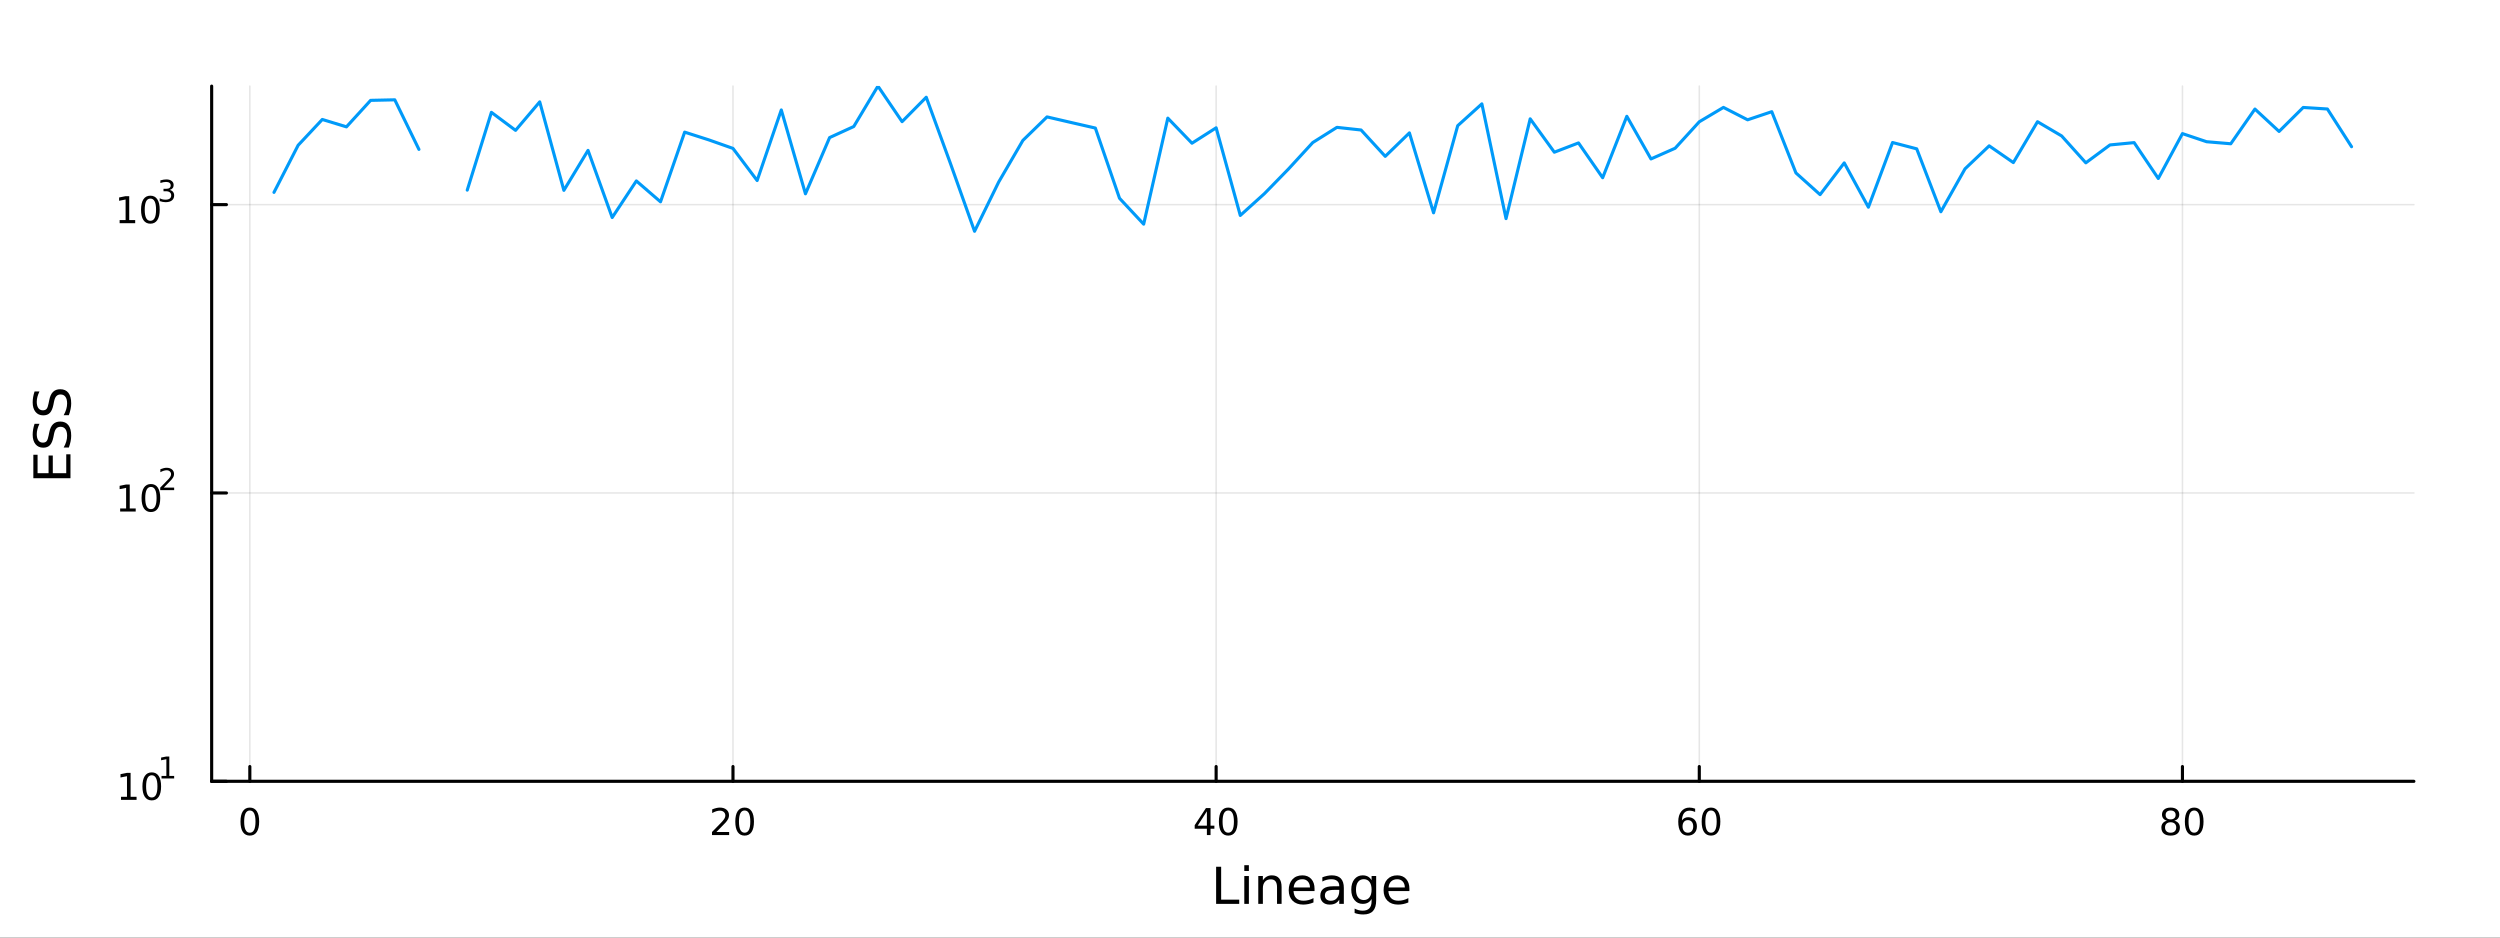 <?xml version="1.0" encoding="utf-8"?>
<svg xmlns="http://www.w3.org/2000/svg" xmlns:xlink="http://www.w3.org/1999/xlink" width="800" height="300" viewBox="0 0 3200 1200">
<rect x="0" y="0" width="3200" height="1200" fill="#333333" stroke="none"/>
<defs>
  <clipPath id="clip180">
    <rect x="0" y="0" width="3200" height="1200"/>
  </clipPath>
</defs>
<path clip-path="url(#clip180)" d="M0 1200 L3200 1200 L3200 0 L0 0  Z" fill="#ffffff" fill-rule="evenodd" fill-opacity="1"/>
<defs>
  <clipPath id="clip181">
    <rect x="640" y="0" width="2241" height="1200"/>
  </clipPath>
</defs>
<path clip-path="url(#clip180)" d="M270.918 1000.1 L3089.76 1000.1 L3089.76 110.236 L270.918 110.236  Z" fill="#ffffff" fill-rule="evenodd" fill-opacity="1"/>
<defs>
  <clipPath id="clip182">
    <rect x="270" y="110" width="2820" height="891"/>
  </clipPath>
</defs>
<polyline clip-path="url(#clip182)" style="stroke:#000000; stroke-linecap:round; stroke-linejoin:round; stroke-width:2; stroke-opacity:0.1; fill:none" points="319.774,1000.1 319.774,110.236 "/>
<polyline clip-path="url(#clip182)" style="stroke:#000000; stroke-linecap:round; stroke-linejoin:round; stroke-width:2; stroke-opacity:0.1; fill:none" points="938.214,1000.1 938.214,110.236 "/>
<polyline clip-path="url(#clip182)" style="stroke:#000000; stroke-linecap:round; stroke-linejoin:round; stroke-width:2; stroke-opacity:0.1; fill:none" points="1556.65,1000.1 1556.65,110.236 "/>
<polyline clip-path="url(#clip182)" style="stroke:#000000; stroke-linecap:round; stroke-linejoin:round; stroke-width:2; stroke-opacity:0.1; fill:none" points="2175.09,1000.1 2175.09,110.236 "/>
<polyline clip-path="url(#clip182)" style="stroke:#000000; stroke-linecap:round; stroke-linejoin:round; stroke-width:2; stroke-opacity:0.1; fill:none" points="2793.53,1000.1 2793.53,110.236 "/>
<polyline clip-path="url(#clip180)" style="stroke:#000000; stroke-linecap:round; stroke-linejoin:round; stroke-width:4; stroke-opacity:1; fill:none" points="270.918,1000.1 3089.76,1000.1 "/>
<polyline clip-path="url(#clip180)" style="stroke:#000000; stroke-linecap:round; stroke-linejoin:round; stroke-width:4; stroke-opacity:1; fill:none" points="319.774,1000.1 319.774,981.2 "/>
<polyline clip-path="url(#clip180)" style="stroke:#000000; stroke-linecap:round; stroke-linejoin:round; stroke-width:4; stroke-opacity:1; fill:none" points="938.214,1000.1 938.214,981.2 "/>
<polyline clip-path="url(#clip180)" style="stroke:#000000; stroke-linecap:round; stroke-linejoin:round; stroke-width:4; stroke-opacity:1; fill:none" points="1556.65,1000.1 1556.65,981.2 "/>
<polyline clip-path="url(#clip180)" style="stroke:#000000; stroke-linecap:round; stroke-linejoin:round; stroke-width:4; stroke-opacity:1; fill:none" points="2175.09,1000.1 2175.09,981.2 "/>
<polyline clip-path="url(#clip180)" style="stroke:#000000; stroke-linecap:round; stroke-linejoin:round; stroke-width:4; stroke-opacity:1; fill:none" points="2793.53,1000.1 2793.53,981.2 "/>
<path clip-path="url(#clip180)" d="M319.774 1037.42 Q316.163 1037.42 314.335 1040.98 Q312.529 1044.52 312.529 1051.65 Q312.529 1058.76 314.335 1062.32 Q316.163 1065.87 319.774 1065.87 Q323.409 1065.87 325.214 1062.32 Q327.043 1058.76 327.043 1051.65 Q327.043 1044.52 325.214 1040.98 Q323.409 1037.42 319.774 1037.42 M319.774 1033.71 Q325.584 1033.71 328.64 1038.32 Q331.719 1042.9 331.719 1051.65 Q331.719 1060.38 328.64 1064.99 Q325.584 1069.57 319.774 1069.57 Q313.964 1069.57 310.885 1064.99 Q307.83 1060.38 307.83 1051.65 Q307.83 1042.9 310.885 1038.32 Q313.964 1033.71 319.774 1033.71 Z" fill="#000000" fill-rule="nonzero" fill-opacity="1" /><path clip-path="url(#clip180)" d="M916.987 1064.96 L933.306 1064.96 L933.306 1068.9 L911.362 1068.9 L911.362 1064.96 Q914.024 1062.21 918.607 1057.58 Q923.214 1052.93 924.394 1051.58 Q926.64 1049.06 927.519 1047.32 Q928.422 1045.56 928.422 1043.87 Q928.422 1041.12 926.478 1039.38 Q924.556 1037.65 921.454 1037.65 Q919.255 1037.65 916.802 1038.41 Q914.371 1039.18 911.593 1040.73 L911.593 1036 Q914.417 1034.87 916.871 1034.29 Q919.325 1033.71 921.362 1033.71 Q926.732 1033.71 929.927 1036.4 Q933.121 1039.08 933.121 1043.57 Q933.121 1045.7 932.311 1047.62 Q931.524 1049.52 929.417 1052.12 Q928.839 1052.79 925.737 1056 Q922.635 1059.2 916.987 1064.96 Z" fill="#000000" fill-rule="nonzero" fill-opacity="1" /><path clip-path="url(#clip180)" d="M953.121 1037.42 Q949.51 1037.42 947.681 1040.98 Q945.876 1044.52 945.876 1051.65 Q945.876 1058.76 947.681 1062.32 Q949.51 1065.87 953.121 1065.87 Q956.755 1065.87 958.561 1062.32 Q960.389 1058.76 960.389 1051.65 Q960.389 1044.52 958.561 1040.98 Q956.755 1037.42 953.121 1037.42 M953.121 1033.71 Q958.931 1033.71 961.987 1038.32 Q965.065 1042.9 965.065 1051.65 Q965.065 1060.38 961.987 1064.99 Q958.931 1069.57 953.121 1069.57 Q947.311 1069.57 944.232 1064.99 Q941.177 1060.38 941.177 1051.65 Q941.177 1042.9 944.232 1038.32 Q947.311 1033.71 953.121 1033.71 Z" fill="#000000" fill-rule="nonzero" fill-opacity="1" /><path clip-path="url(#clip180)" d="M1544.82 1038.41 L1533.02 1056.86 L1544.82 1056.86 L1544.82 1038.41 M1543.6 1034.34 L1549.48 1034.34 L1549.48 1056.86 L1554.41 1056.86 L1554.41 1060.75 L1549.48 1060.75 L1549.48 1068.9 L1544.82 1068.9 L1544.82 1060.75 L1529.22 1060.75 L1529.22 1056.24 L1543.6 1034.34 Z" fill="#000000" fill-rule="nonzero" fill-opacity="1" /><path clip-path="url(#clip180)" d="M1572.14 1037.42 Q1568.53 1037.42 1566.7 1040.98 Q1564.89 1044.52 1564.89 1051.65 Q1564.89 1058.76 1566.7 1062.32 Q1568.53 1065.87 1572.14 1065.87 Q1575.77 1065.87 1577.58 1062.32 Q1579.41 1058.76 1579.41 1051.65 Q1579.41 1044.52 1577.58 1040.98 Q1575.77 1037.42 1572.14 1037.42 M1572.14 1033.71 Q1577.95 1033.71 1581 1038.32 Q1584.08 1042.9 1584.08 1051.65 Q1584.08 1060.38 1581 1064.99 Q1577.95 1069.57 1572.14 1069.57 Q1566.33 1069.57 1563.25 1064.99 Q1560.19 1060.38 1560.19 1051.65 Q1560.19 1042.9 1563.25 1038.32 Q1566.33 1033.71 1572.14 1033.71 Z" fill="#000000" fill-rule="nonzero" fill-opacity="1" /><path clip-path="url(#clip180)" d="M2160.5 1049.75 Q2157.35 1049.75 2155.5 1051.91 Q2153.67 1054.06 2153.67 1057.81 Q2153.67 1061.54 2155.5 1063.71 Q2157.35 1065.87 2160.5 1065.87 Q2163.65 1065.87 2165.47 1063.71 Q2167.33 1061.54 2167.33 1057.81 Q2167.33 1054.06 2165.47 1051.91 Q2163.65 1049.75 2160.5 1049.75 M2169.78 1035.1 L2169.78 1039.36 Q2168.02 1038.53 2166.21 1038.09 Q2164.43 1037.65 2162.67 1037.65 Q2158.04 1037.65 2155.59 1040.77 Q2153.16 1043.9 2152.81 1050.22 Q2154.18 1048.2 2156.24 1047.14 Q2158.3 1046.05 2160.78 1046.05 Q2165.98 1046.05 2168.99 1049.22 Q2172.03 1052.37 2172.03 1057.81 Q2172.03 1063.13 2168.88 1066.35 Q2165.73 1069.57 2160.5 1069.57 Q2154.5 1069.57 2151.33 1064.99 Q2148.16 1060.38 2148.16 1051.65 Q2148.16 1043.46 2152.05 1038.6 Q2155.94 1033.71 2162.49 1033.71 Q2164.25 1033.71 2166.03 1034.06 Q2167.84 1034.41 2169.78 1035.1 Z" fill="#000000" fill-rule="nonzero" fill-opacity="1" /><path clip-path="url(#clip180)" d="M2190.08 1037.42 Q2186.47 1037.42 2184.64 1040.98 Q2182.84 1044.52 2182.84 1051.65 Q2182.84 1058.76 2184.64 1062.32 Q2186.47 1065.87 2190.08 1065.87 Q2193.71 1065.87 2195.52 1062.32 Q2197.35 1058.76 2197.35 1051.65 Q2197.35 1044.52 2195.52 1040.98 Q2193.71 1037.42 2190.08 1037.42 M2190.08 1033.71 Q2195.89 1033.71 2198.95 1038.32 Q2202.02 1042.9 2202.02 1051.65 Q2202.02 1060.38 2198.95 1064.99 Q2195.89 1069.57 2190.08 1069.57 Q2184.27 1069.57 2181.19 1064.99 Q2178.14 1060.38 2178.14 1051.65 Q2178.14 1042.9 2181.19 1038.32 Q2184.27 1033.71 2190.08 1033.71 Z" fill="#000000" fill-rule="nonzero" fill-opacity="1" /><path clip-path="url(#clip180)" d="M2778.4 1052.49 Q2775.07 1052.49 2773.15 1054.27 Q2771.25 1056.05 2771.25 1059.18 Q2771.25 1062.3 2773.15 1064.08 Q2775.07 1065.87 2778.4 1065.87 Q2781.74 1065.87 2783.66 1064.08 Q2785.58 1062.28 2785.58 1059.18 Q2785.58 1056.05 2783.66 1054.27 Q2781.76 1052.49 2778.4 1052.49 M2773.73 1050.5 Q2770.72 1049.75 2769.03 1047.69 Q2767.36 1045.63 2767.36 1042.67 Q2767.36 1038.53 2770.3 1036.12 Q2773.27 1033.71 2778.4 1033.71 Q2783.57 1033.71 2786.51 1036.12 Q2789.45 1038.53 2789.45 1042.67 Q2789.45 1045.63 2787.76 1047.69 Q2786.09 1049.75 2783.1 1050.5 Q2786.48 1051.28 2788.36 1053.57 Q2790.26 1055.87 2790.26 1059.18 Q2790.26 1064.2 2787.18 1066.88 Q2784.12 1069.57 2778.4 1069.57 Q2772.69 1069.57 2769.61 1066.88 Q2766.55 1064.2 2766.55 1059.18 Q2766.55 1055.87 2768.45 1053.57 Q2770.35 1051.28 2773.73 1050.5 M2772.02 1043.11 Q2772.02 1045.8 2773.68 1047.3 Q2775.37 1048.81 2778.4 1048.81 Q2781.41 1048.81 2783.1 1047.3 Q2784.82 1045.8 2784.82 1043.11 Q2784.82 1040.43 2783.1 1038.92 Q2781.41 1037.42 2778.4 1037.42 Q2775.37 1037.42 2773.68 1038.92 Q2772.02 1040.43 2772.02 1043.11 Z" fill="#000000" fill-rule="nonzero" fill-opacity="1" /><path clip-path="url(#clip180)" d="M2808.57 1037.42 Q2804.95 1037.42 2803.13 1040.98 Q2801.32 1044.52 2801.32 1051.65 Q2801.32 1058.76 2803.13 1062.32 Q2804.95 1065.87 2808.57 1065.87 Q2812.2 1065.87 2814.01 1062.32 Q2815.83 1058.76 2815.83 1051.65 Q2815.83 1044.52 2814.01 1040.98 Q2812.2 1037.42 2808.57 1037.42 M2808.57 1033.71 Q2814.38 1033.71 2817.43 1038.32 Q2820.51 1042.9 2820.51 1051.65 Q2820.51 1060.38 2817.43 1064.99 Q2814.38 1069.57 2808.57 1069.57 Q2802.76 1069.57 2799.68 1064.99 Q2796.62 1060.38 2796.62 1051.65 Q2796.62 1042.9 2799.68 1038.32 Q2802.76 1033.71 2808.57 1033.71 Z" fill="#000000" fill-rule="nonzero" fill-opacity="1" /><path clip-path="url(#clip180)" d="M1556.64 1109.44 L1563.07 1109.44 L1563.07 1151.55 L1586.21 1151.55 L1586.21 1156.96 L1556.64 1156.96 L1556.64 1109.44 Z" fill="#000000" fill-rule="nonzero" fill-opacity="1" /><path clip-path="url(#clip180)" d="M1592.7 1121.31 L1598.56 1121.31 L1598.56 1156.96 L1592.7 1156.96 L1592.7 1121.31 M1592.7 1107.44 L1598.56 1107.44 L1598.56 1114.85 L1592.7 1114.85 L1592.7 1107.44 Z" fill="#000000" fill-rule="nonzero" fill-opacity="1" /><path clip-path="url(#clip180)" d="M1640.44 1135.45 L1640.44 1156.96 L1634.59 1156.96 L1634.59 1135.64 Q1634.59 1130.58 1632.61 1128.06 Q1630.64 1125.55 1626.69 1125.55 Q1621.95 1125.55 1619.21 1128.57 Q1616.48 1131.59 1616.48 1136.81 L1616.48 1156.96 L1610.59 1156.96 L1610.59 1121.31 L1616.48 1121.31 L1616.48 1126.85 Q1618.58 1123.64 1621.41 1122.05 Q1624.27 1120.45 1628 1120.45 Q1634.14 1120.45 1637.29 1124.27 Q1640.44 1128.06 1640.44 1135.45 Z" fill="#000000" fill-rule="nonzero" fill-opacity="1" /><path clip-path="url(#clip180)" d="M1682.62 1137.67 L1682.62 1140.54 L1655.69 1140.54 Q1656.07 1146.59 1659.32 1149.77 Q1662.6 1152.92 1668.42 1152.92 Q1671.79 1152.92 1674.95 1152.09 Q1678.13 1151.26 1681.25 1149.61 L1681.25 1155.15 Q1678.1 1156.48 1674.79 1157.18 Q1671.48 1157.88 1668.07 1157.88 Q1659.54 1157.88 1654.54 1152.92 Q1649.58 1147.95 1649.58 1139.49 Q1649.58 1130.74 1654.29 1125.61 Q1659.03 1120.45 1667.05 1120.45 Q1674.25 1120.45 1678.42 1125.1 Q1682.62 1129.72 1682.62 1137.67 M1676.76 1135.95 Q1676.7 1131.15 1674.05 1128.28 Q1671.44 1125.42 1667.12 1125.42 Q1662.21 1125.42 1659.25 1128.19 Q1656.33 1130.96 1655.88 1135.99 L1676.76 1135.95 Z" fill="#000000" fill-rule="nonzero" fill-opacity="1" /><path clip-path="url(#clip180)" d="M1708.43 1139.04 Q1701.33 1139.04 1698.59 1140.67 Q1695.86 1142.29 1695.86 1146.2 Q1695.86 1149.32 1697.89 1151.17 Q1699.96 1152.98 1703.5 1152.98 Q1708.37 1152.98 1711.29 1149.55 Q1714.25 1146.08 1714.25 1140.35 L1714.25 1139.04 L1708.43 1139.04 M1720.11 1136.62 L1720.11 1156.96 L1714.25 1156.96 L1714.25 1151.55 Q1712.25 1154.8 1709.26 1156.36 Q1706.27 1157.88 1701.94 1157.88 Q1696.46 1157.88 1693.22 1154.83 Q1690 1151.74 1690 1146.59 Q1690 1140.57 1694.01 1137.51 Q1698.05 1134.46 1706.04 1134.46 L1714.25 1134.46 L1714.25 1133.89 Q1714.25 1129.84 1711.58 1127.65 Q1708.94 1125.42 1704.13 1125.42 Q1701.08 1125.42 1698.18 1126.15 Q1695.28 1126.88 1692.61 1128.35 L1692.61 1122.94 Q1695.83 1121.7 1698.85 1121.09 Q1701.87 1120.45 1704.74 1120.45 Q1712.47 1120.45 1716.29 1124.46 Q1720.11 1128.48 1720.11 1136.62 Z" fill="#000000" fill-rule="nonzero" fill-opacity="1" /><path clip-path="url(#clip180)" d="M1755.63 1138.72 Q1755.63 1132.36 1752.99 1128.86 Q1750.38 1125.36 1745.64 1125.36 Q1740.93 1125.36 1738.28 1128.86 Q1735.67 1132.36 1735.67 1138.72 Q1735.67 1145.06 1738.28 1148.56 Q1740.93 1152.06 1745.64 1152.06 Q1750.38 1152.06 1752.99 1148.56 Q1755.63 1145.06 1755.63 1138.72 M1761.49 1152.54 Q1761.49 1161.64 1757.45 1166.06 Q1753.4 1170.52 1745.06 1170.52 Q1741.98 1170.52 1739.24 1170.04 Q1736.5 1169.6 1733.92 1168.64 L1733.92 1162.95 Q1736.5 1164.35 1739.02 1165.01 Q1741.53 1165.68 1744.14 1165.68 Q1749.9 1165.68 1752.77 1162.66 Q1755.63 1159.67 1755.63 1153.59 L1755.63 1150.69 Q1753.82 1153.84 1750.98 1155.4 Q1748.15 1156.96 1744.2 1156.96 Q1737.65 1156.96 1733.64 1151.96 Q1729.63 1146.97 1729.63 1138.72 Q1729.63 1130.45 1733.64 1125.45 Q1737.65 1120.45 1744.2 1120.45 Q1748.15 1120.45 1750.98 1122.01 Q1753.82 1123.57 1755.63 1126.72 L1755.63 1121.31 L1761.49 1121.31 L1761.49 1152.54 Z" fill="#000000" fill-rule="nonzero" fill-opacity="1" /><path clip-path="url(#clip180)" d="M1804.04 1137.67 L1804.04 1140.54 L1777.12 1140.54 Q1777.5 1146.59 1780.74 1149.77 Q1784.02 1152.92 1789.85 1152.92 Q1793.22 1152.92 1796.37 1152.09 Q1799.55 1151.26 1802.67 1149.61 L1802.67 1155.15 Q1799.52 1156.48 1796.21 1157.18 Q1792.9 1157.88 1789.5 1157.88 Q1780.97 1157.88 1775.97 1152.92 Q1771 1147.95 1771 1139.49 Q1771 1130.74 1775.71 1125.61 Q1780.46 1120.45 1788.48 1120.45 Q1795.67 1120.45 1799.84 1125.1 Q1804.04 1129.72 1804.04 1137.67 M1798.19 1135.95 Q1798.12 1131.15 1795.48 1128.28 Q1792.87 1125.42 1788.54 1125.42 Q1783.64 1125.42 1780.68 1128.19 Q1777.75 1130.96 1777.31 1135.99 L1798.19 1135.95 Z" fill="#000000" fill-rule="nonzero" fill-opacity="1" /><polyline clip-path="url(#clip182)" style="stroke:#000000; stroke-linecap:round; stroke-linejoin:round; stroke-width:2; stroke-opacity:0.1; fill:none" points="270.918,1000.1 3089.76,1000.1 "/>
<polyline clip-path="url(#clip182)" style="stroke:#000000; stroke-linecap:round; stroke-linejoin:round; stroke-width:2; stroke-opacity:0.1; fill:none" points="270.918,631.014 3089.76,631.014 "/>
<polyline clip-path="url(#clip182)" style="stroke:#000000; stroke-linecap:round; stroke-linejoin:round; stroke-width:2; stroke-opacity:0.1; fill:none" points="270.918,261.931 3089.76,261.931 "/>
<polyline clip-path="url(#clip180)" style="stroke:#000000; stroke-linecap:round; stroke-linejoin:round; stroke-width:4; stroke-opacity:1; fill:none" points="270.918,1000.1 270.918,110.236 "/>
<polyline clip-path="url(#clip180)" style="stroke:#000000; stroke-linecap:round; stroke-linejoin:round; stroke-width:4; stroke-opacity:1; fill:none" points="270.918,1000.1 289.815,1000.1 "/>
<polyline clip-path="url(#clip180)" style="stroke:#000000; stroke-linecap:round; stroke-linejoin:round; stroke-width:4; stroke-opacity:1; fill:none" points="270.918,631.014 289.815,631.014 "/>
<polyline clip-path="url(#clip180)" style="stroke:#000000; stroke-linecap:round; stroke-linejoin:round; stroke-width:4; stroke-opacity:1; fill:none" points="270.918,261.931 289.815,261.931 "/>
<path clip-path="url(#clip180)" d="M154.902 1019.89 L162.54 1019.89 L162.54 993.525 L154.23 995.191 L154.23 990.932 L162.494 989.265 L167.17 989.265 L167.17 1019.89 L174.809 1019.89 L174.809 1023.83 L154.902 1023.83 L154.902 1019.89 Z" fill="#000000" fill-rule="nonzero" fill-opacity="1" /><path clip-path="url(#clip180)" d="M194.253 992.344 Q190.642 992.344 188.813 995.909 Q187.008 999.45 187.008 1006.58 Q187.008 1013.69 188.813 1017.25 Q190.642 1020.79 194.253 1020.79 Q197.887 1020.79 199.693 1017.25 Q201.522 1013.69 201.522 1006.58 Q201.522 999.45 199.693 995.909 Q197.887 992.344 194.253 992.344 M194.253 988.64 Q200.063 988.64 203.119 993.247 Q206.198 997.83 206.198 1006.58 Q206.198 1015.31 203.119 1019.91 Q200.063 1024.5 194.253 1024.5 Q188.443 1024.5 185.364 1019.91 Q182.309 1015.31 182.309 1006.58 Q182.309 997.83 185.364 993.247 Q188.443 988.64 194.253 988.64 Z" fill="#000000" fill-rule="nonzero" fill-opacity="1" /><path clip-path="url(#clip180)" d="M206.743 993.218 L212.95 993.218 L212.95 971.796 L206.198 973.15 L206.198 969.689 L212.912 968.335 L216.711 968.335 L216.711 993.218 L222.918 993.218 L222.918 996.415 L206.743 996.415 L206.743 993.218 Z" fill="#000000" fill-rule="nonzero" fill-opacity="1" /><path clip-path="url(#clip180)" d="M153.792 650.807 L161.431 650.807 L161.431 624.441 L153.121 626.108 L153.121 621.849 L161.384 620.182 L166.06 620.182 L166.06 650.807 L173.699 650.807 L173.699 654.742 L153.792 654.742 L153.792 650.807 Z" fill="#000000" fill-rule="nonzero" fill-opacity="1" /><path clip-path="url(#clip180)" d="M193.143 623.261 Q189.532 623.261 187.704 626.826 Q185.898 630.367 185.898 637.497 Q185.898 644.603 187.704 648.168 Q189.532 651.71 193.143 651.71 Q196.778 651.71 198.583 648.168 Q200.412 644.603 200.412 637.497 Q200.412 630.367 198.583 626.826 Q196.778 623.261 193.143 623.261 M193.143 619.557 Q198.954 619.557 202.009 624.163 Q205.088 628.747 205.088 637.497 Q205.088 646.224 202.009 650.83 Q198.954 655.413 193.143 655.413 Q187.333 655.413 184.255 650.83 Q181.199 646.224 181.199 637.497 Q181.199 628.747 184.255 624.163 Q187.333 619.557 193.143 619.557 Z" fill="#000000" fill-rule="nonzero" fill-opacity="1" /><path clip-path="url(#clip180)" d="M209.658 624.134 L222.918 624.134 L222.918 627.332 L205.088 627.332 L205.088 624.134 Q207.251 621.896 210.975 618.135 Q214.717 614.354 215.677 613.263 Q217.501 611.213 218.216 609.803 Q218.949 608.373 218.949 607 Q218.949 604.762 217.369 603.352 Q215.808 601.941 213.288 601.941 Q211.501 601.941 209.508 602.562 Q207.533 603.182 205.276 604.443 L205.276 600.606 Q207.57 599.684 209.564 599.214 Q211.558 598.744 213.213 598.744 Q217.576 598.744 220.172 600.926 Q222.767 603.107 222.767 606.756 Q222.767 608.486 222.109 610.047 Q221.469 611.59 219.758 613.696 Q219.288 614.241 216.767 616.856 Q214.247 619.451 209.658 624.134 Z" fill="#000000" fill-rule="nonzero" fill-opacity="1" /><path clip-path="url(#clip180)" d="M153.134 281.724 L160.772 281.724 L160.772 255.358 L152.462 257.025 L152.462 252.765 L160.726 251.099 L165.402 251.099 L165.402 281.724 L173.041 281.724 L173.041 285.659 L153.134 285.659 L153.134 281.724 Z" fill="#000000" fill-rule="nonzero" fill-opacity="1" /><path clip-path="url(#clip180)" d="M192.485 254.177 Q188.874 254.177 187.045 257.742 Q185.24 261.284 185.24 268.413 Q185.24 275.52 187.045 279.085 Q188.874 282.626 192.485 282.626 Q196.119 282.626 197.925 279.085 Q199.754 275.52 199.754 268.413 Q199.754 261.284 197.925 257.742 Q196.119 254.177 192.485 254.177 M192.485 250.474 Q198.295 250.474 201.351 255.08 Q204.43 259.664 204.43 268.413 Q204.43 277.14 201.351 281.747 Q198.295 286.33 192.485 286.33 Q186.675 286.33 183.596 281.747 Q180.541 277.14 180.541 268.413 Q180.541 259.664 183.596 255.08 Q186.675 250.474 192.485 250.474 Z" fill="#000000" fill-rule="nonzero" fill-opacity="1" /><path clip-path="url(#clip180)" d="M217.125 243.108 Q219.852 243.691 221.375 245.534 Q222.918 247.377 222.918 250.086 Q222.918 254.242 220.059 256.518 Q217.2 258.794 211.934 258.794 Q210.166 258.794 208.285 258.436 Q206.423 258.098 204.43 257.402 L204.43 253.734 Q206.009 254.656 207.89 255.126 Q209.771 255.596 211.821 255.596 Q215.395 255.596 217.256 254.186 Q219.137 252.775 219.137 250.086 Q219.137 247.603 217.388 246.211 Q215.658 244.801 212.555 244.801 L209.282 244.801 L209.282 241.679 L212.705 241.679 Q215.507 241.679 216.993 240.569 Q218.479 239.441 218.479 237.334 Q218.479 235.171 216.937 234.024 Q215.413 232.858 212.555 232.858 Q210.994 232.858 209.207 233.196 Q207.42 233.535 205.276 234.25 L205.276 230.864 Q207.439 230.262 209.32 229.961 Q211.219 229.661 212.893 229.661 Q217.219 229.661 219.739 231.635 Q222.259 233.591 222.259 236.939 Q222.259 239.271 220.924 240.889 Q219.589 242.487 217.125 243.108 Z" fill="#000000" fill-rule="nonzero" fill-opacity="1" /><path clip-path="url(#clip180)" d="M42.686 612.124 L42.686 582.078 L48.097 582.078 L48.097 605.695 L62.165 605.695 L62.165 583.065 L67.576 583.065 L67.576 605.695 L84.795 605.695 L84.795 581.505 L90.206 581.505 L90.206 612.124 L42.686 612.124 Z" fill="#000000" fill-rule="nonzero" fill-opacity="1" /><path clip-path="url(#clip180)" d="M44.246 542.451 L50.516 542.451 Q48.766 546.112 47.906 549.358 Q47.047 552.605 47.047 555.628 Q47.047 560.88 49.084 563.745 Q51.121 566.577 54.877 566.577 Q58.028 566.577 59.651 564.7 Q61.242 562.79 62.229 557.506 L63.025 553.623 Q64.393 546.43 67.863 543.024 Q71.3 539.587 77.093 539.587 Q84 539.587 87.564 544.234 Q91.129 548.849 91.129 557.793 Q91.129 561.167 90.365 564.986 Q89.602 568.774 88.106 572.848 L81.485 572.848 Q83.681 568.933 84.795 565.177 Q85.909 561.421 85.909 557.793 Q85.909 552.286 83.745 549.295 Q81.581 546.303 77.57 546.303 Q74.069 546.303 72.096 548.467 Q70.123 550.6 69.136 555.501 L68.372 559.416 Q66.94 566.609 63.884 569.824 Q60.828 573.039 55.386 573.039 Q49.084 573.039 45.455 568.615 Q41.827 564.159 41.827 556.361 Q41.827 553.019 42.432 549.549 Q43.036 546.08 44.246 542.451 Z" fill="#000000" fill-rule="nonzero" fill-opacity="1" /><path clip-path="url(#clip180)" d="M44.246 501.074 L50.516 501.074 Q48.766 504.735 47.906 507.981 Q47.047 511.228 47.047 514.251 Q47.047 519.503 49.084 522.368 Q51.121 525.2 54.877 525.2 Q58.028 525.2 59.651 523.323 Q61.242 521.413 62.229 516.129 L63.025 512.246 Q64.393 505.053 67.863 501.647 Q71.3 498.21 77.093 498.21 Q84 498.21 87.564 502.857 Q91.129 507.472 91.129 516.416 Q91.129 519.79 90.365 523.609 Q89.602 527.397 88.106 531.471 L81.485 531.471 Q83.681 527.556 84.795 523.8 Q85.909 520.044 85.909 516.416 Q85.909 510.909 83.745 507.918 Q81.581 504.926 77.57 504.926 Q74.069 504.926 72.096 507.09 Q70.123 509.222 69.136 514.124 L68.372 518.039 Q66.94 525.232 63.884 528.447 Q60.828 531.662 55.386 531.662 Q49.084 531.662 45.455 527.237 Q41.827 522.781 41.827 514.983 Q41.827 511.641 42.432 508.172 Q43.036 504.703 44.246 501.074 Z" fill="#000000" fill-rule="nonzero" fill-opacity="1" /><polyline clip-path="url(#clip182)" style="stroke:#009af9; stroke-linecap:round; stroke-linejoin:round; stroke-width:4; stroke-opacity:1; fill:none" points="350.696,246.223 381.618,185.924 412.54,152.922 443.462,162.368 474.384,128.464 505.306,127.772 536.228,191.204 "/>
<polyline clip-path="url(#clip182)" style="stroke:#009af9; stroke-linecap:round; stroke-linejoin:round; stroke-width:4; stroke-opacity:1; fill:none" points="598.072,243.341 628.994,143.795 659.916,166.844 690.838,130.398 721.76,243.634 752.682,192.493 783.604,278.408 814.526,231.586 845.448,258.317 876.37,169.134 907.292,179.046 938.214,189.971 969.136,231.056 1000.06,140.742 1030.98,248.054 1061.9,176.105 1092.82,161.947 1123.75,110.236 1154.67,155.717 1185.59,124.468 1216.51,209.098 1247.43,296.044 1278.36,232.923 1309.28,179.739 1340.2,149.641 1371.12,156.818 1402.04,163.909 1432.97,253.76 1463.89,286.921 1494.81,151.229 1525.73,183.294 1556.65,163.6 1587.57,275.755 1618.5,247.829 1649.42,216.13 1680.34,182.454 1711.26,163.02 1742.18,166.399 1773.11,200.118 1804.03,170.103 1834.95,272.4 1865.87,160.89 1896.79,132.958 1927.72,279.809 1958.64,152.115 1989.56,194.823 2020.48,182.951 2051.4,227.485 2082.33,148.887 2113.25,203.437 2144.17,189.748 2175.09,155.877 2206.01,137.483 2236.94,153.355 2267.86,142.966 2298.78,221.345 2329.7,249.115 2360.62,208.523 2391.55,265.222 2422.47,182.427 2453.39,190.509 2484.31,271.04 2515.23,216.083 2546.16,186.684 2577.08,208.091 2608,155.802 2638.92,174.017 2669.84,208.41 2700.77,185.53 2731.69,182.554 2762.61,228.455 2793.53,171.018 2824.45,181.403 2855.38,184.02 2886.3,139.607 2917.22,168.24 2948.14,137.549 2979.06,139.512 3009.99,187.782 "/>
</svg>
